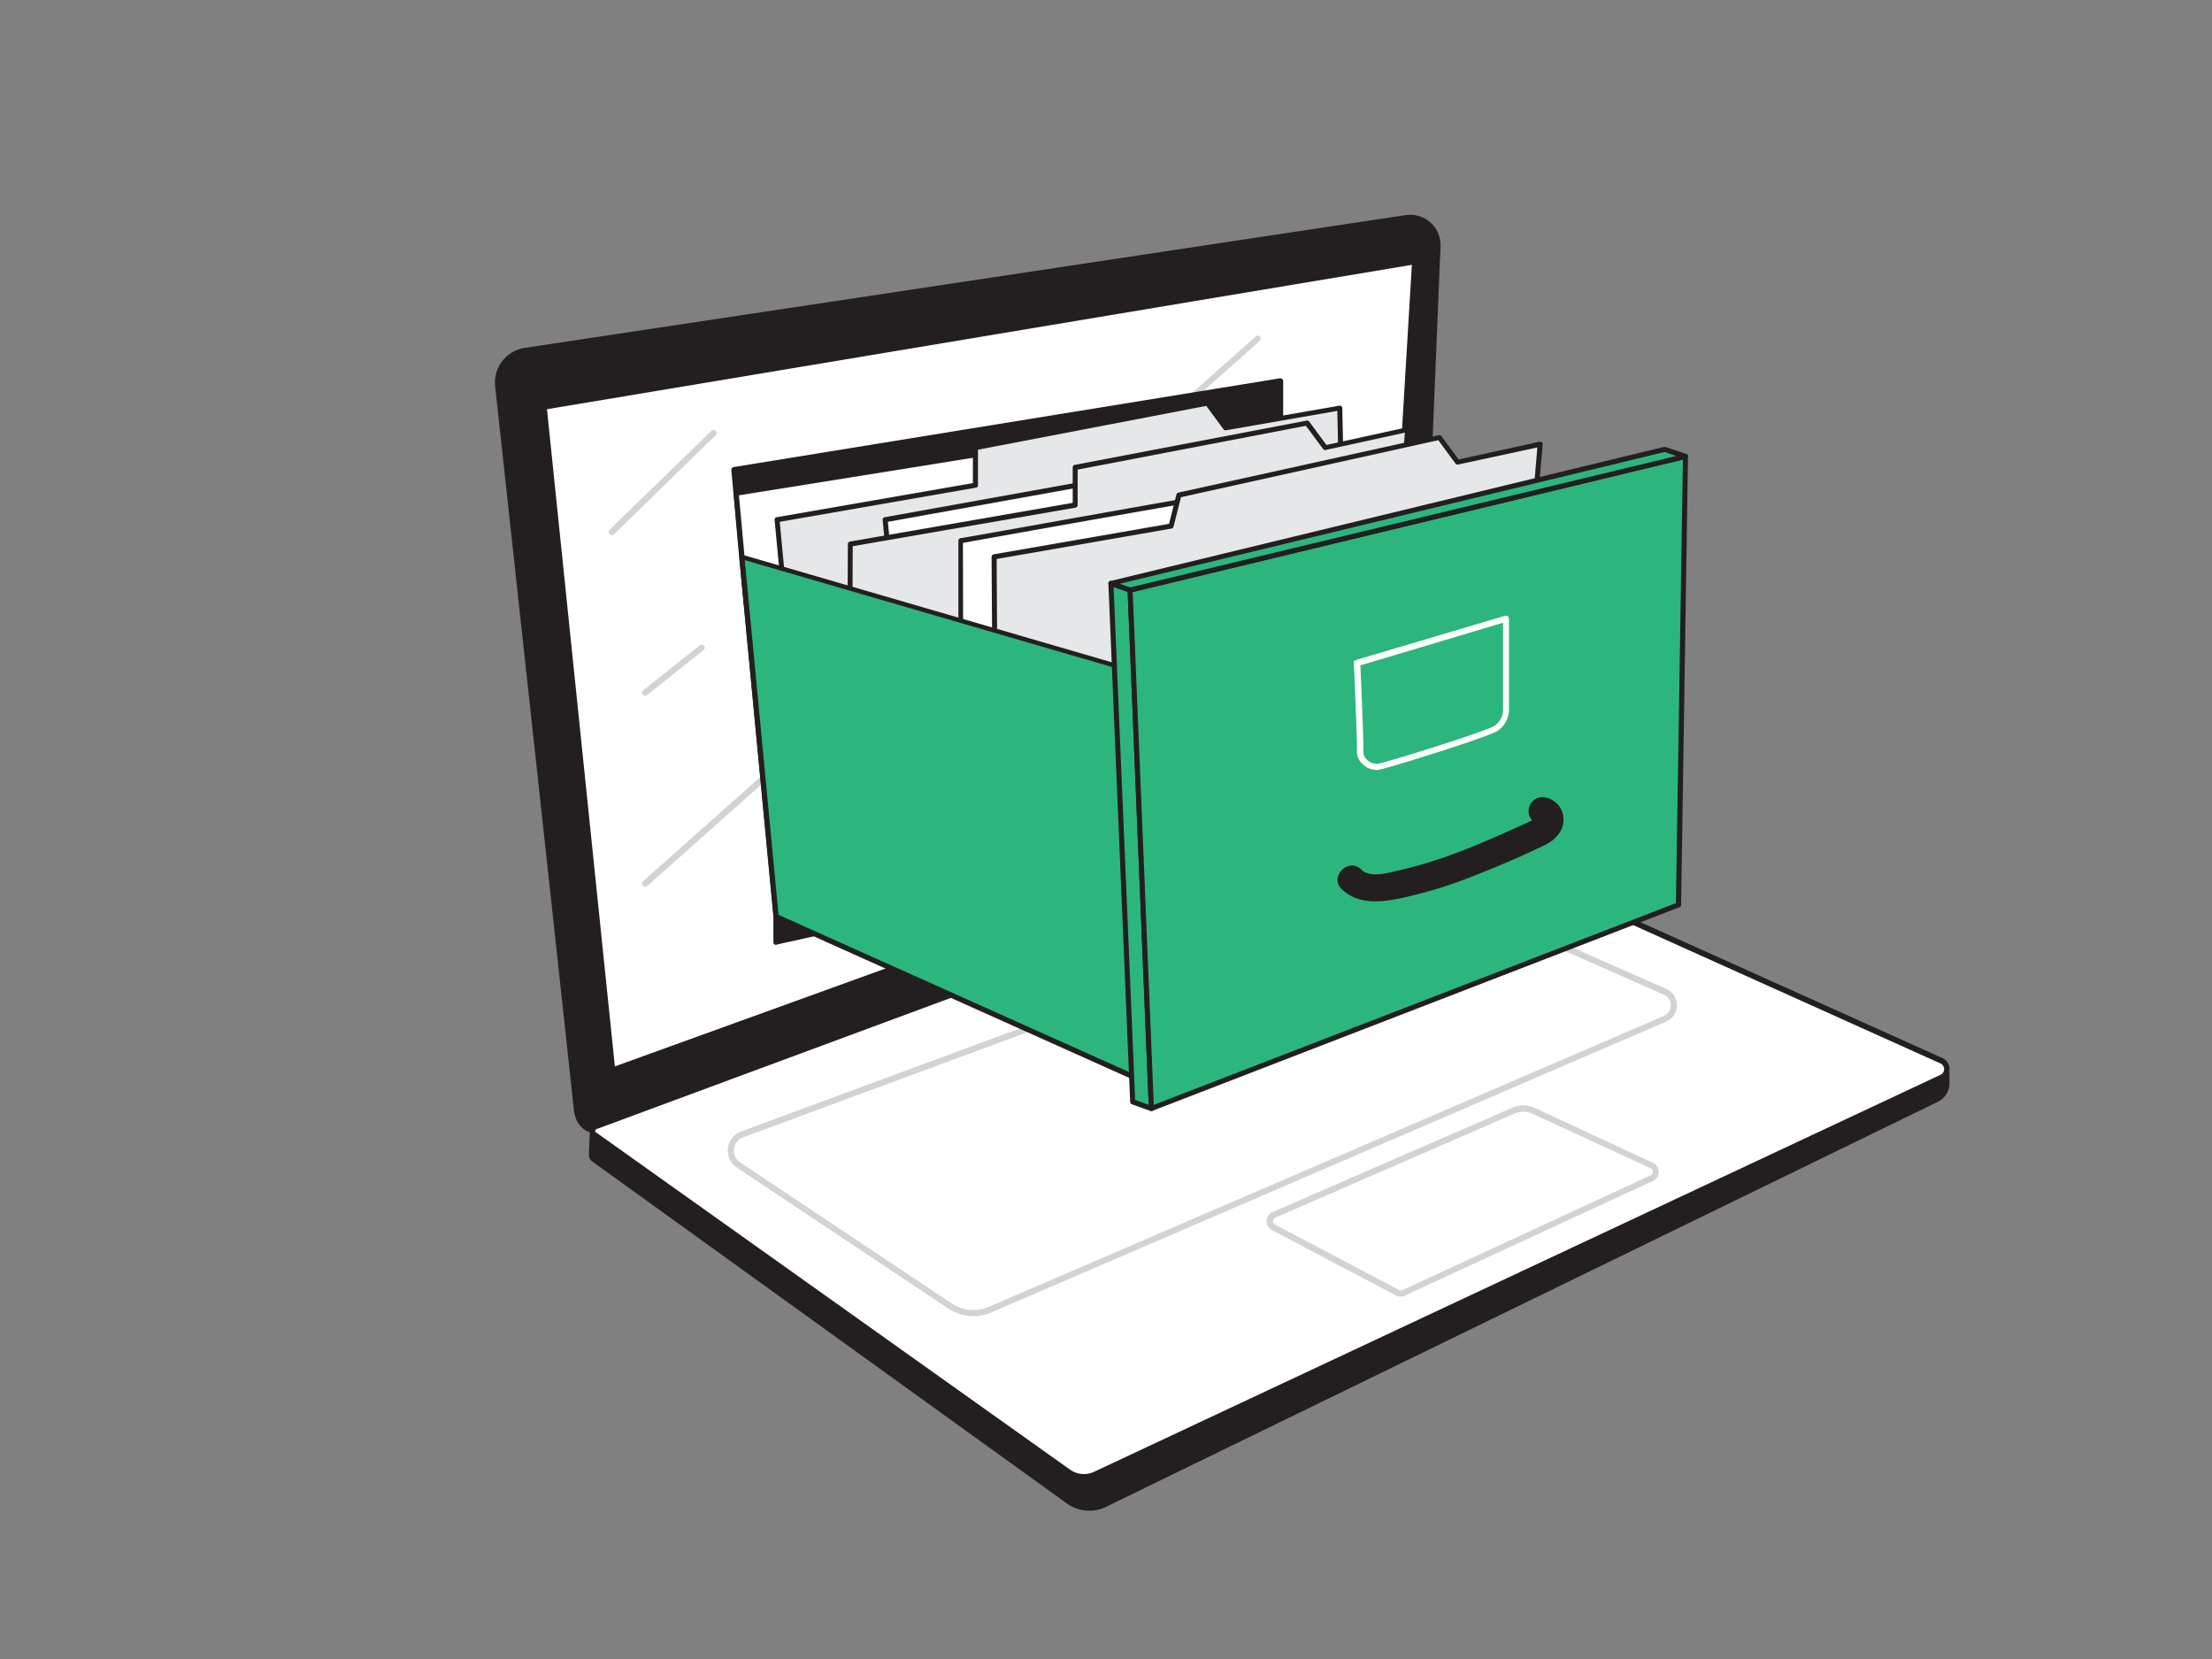 <svg xmlns="http://www.w3.org/2000/svg" viewBox="0 0 400 300"><rect x="0" y="0" width="400" height="300" fill="#808080" stroke="none"/><g data-name="#483_data_organization_flatline"><path d="M107.17 204.37s-2.57-.19-2.94-3.85C103.9 197.31 92.76 95.1 90 69.85a5.87 5.87 0 015-6.44l159.25-24a5 5 0 015.75 5.18l-4.3 104.35z" fill="#231f20"/><path d="M107.17 204.87s-3-.27-3.41-4.3c-.33-3.26-11.9-109.42-14.22-130.67a6.36 6.36 0 015.39-7l159.25-24a5.49 5.49 0 016.31 5.67L256.2 149a.51.51 0 01-.33.45l-148.52 55.39a.57.57 0 01-.18.03zM255 39.88a4 4 0 00-.68 0L95 63.9a5.35 5.35 0 00-4.53 5.89c2.35 21.21 13.92 127.42 14.26 130.68.28 2.82 2 3.31 2.39 3.39l148.09-55.27 4.25-104a4.5 4.5 0 00-4.46-4.71z" fill="#231f20"/><path fill="#fff" d="M110.8 193.48L98.41 73.63 255.8 47.35l-5.73 95.73-139.27 50.4z"/><path d="M110.8 193.94a.45.45 0 01-.25-.07.51.51 0 01-.21-.34L98 73.68a.47.47 0 01.38-.5L255.73 46.9a.49.49 0 01.38.11.51.51 0 01.15.37l-5.73 95.73a.45.45 0 01-.3.4L111 193.91a.4.4 0 01-.2.03zM98.91 74l12.28 118.84 138.45-50.09 5.67-94.86z" fill="#231f20"/><path d="M116.68 160.36a.56.56 0 01-.42-.18.57.57 0 010-.79l110.79-98.53a.57.57 0 01.79 0 .55.55 0 01-.05.78l-110.74 98.58a.54.54 0 01-.37.14z" fill="#d1d3d4"/><path d="M107.17 204.37l-.18 4.44a.85.85 0 00.36.73l85.87 61.93a6.44 6.44 0 006.59.57l150.37-73.24a3.27 3.27 0 001.83-2.93v-2.75l-183.26 11.2z" fill="#231f20"/><path d="M197 273.19a7 7 0 01-4.07-1.31L107.05 210a1.36 1.36 0 01-.56-1.16l.18-4.44a.5.5 0 01.5-.48l61.58-.05L352 192.62a.51.51 0 01.38.13.51.51 0 01.15.37v2.75a3.76 3.76 0 01-2.11 3.37L200 272.49a7 7 0 01-3 .7zm-89.34-68.32l-.16 4a.37.37 0 00.15.31l85.87 61.92a5.92 5.92 0 006.08.53L350 198.35a2.77 2.77 0 001.55-2.48v-2.22l-182.77 11.17z" fill="#231f20"/><path d="M107.68 203.76l148-54.82L351 191.8a1.62 1.62 0 01.11 3L198 266.53a4.76 4.76 0 01-4.8-.43l-85.73-61a.79.79 0 01.21-1.34z" fill="#fff"/><path d="M196 267.44a5.21 5.21 0 01-3-1l-85.73-61a1.24 1.24 0 01.29-2.18l148-54.82a.47.47 0 01.35 0l95.28 42.86a2.08 2.08 0 01.12 3.81L198.22 267a5.2 5.2 0 01-2.22.44zm59.68-118l-147.84 54.75a.33.33 0 00-.21.26.31.31 0 00.14.31l85.73 61a4.33 4.33 0 004.34.39l153.06-71.79a1.14 1.14 0 00.66-1.09 1.16 1.16 0 00-.74-1zm-148 54.33z" fill="#231f20"/><path d="M176 238a8.07 8.07 0 01-4.48-1.36l-38.27-25.51a3.68 3.68 0 01.76-6.52l122.58-45.33a.55.55 0 01.42 0l44.32 19.55a3.22 3.22 0 010 5.89l-122.11 52.63a8.25 8.25 0 01-3.22.65zm80.77-77.6L134.4 205.66a2.57 2.57 0 00-.54 4.55l38.27 25.51a7 7 0 006.65.61l122.08-52.61a2.07 2.07 0 001.27-1.92 2.1 2.1 0 00-1.25-1.93zM253.27 234.47a1.77 1.77 0 01-.84-.21L230 222.44a1.81 1.81 0 01.12-3.26l43.41-18.89a4.89 4.89 0 014 .05l21.37 9.93a1.81 1.81 0 010 3.28L254 234.3a1.83 1.83 0 01-.73.17zM274 201.31l-43.4 18.89a.7.7 0 000 1.26l22.42 11.82a.68.68 0 00.62 0l44.85-20.75a.7.7 0 000-1.27L277 201.35a3.77 3.77 0 00-3.07 0z" fill="#d1d3d4"/><path fill="#231f20" d="M134.16 100.69l-1.41-15.76 98.79-16.05v81.16l-91.19 20.33v-4.64l-6.19-65.04z"/><path d="M140.35 170.87a.5.5 0 01-.5-.5v-4.64l-6.19-65L132.25 85a.5.5 0 01.42-.54l98.79-16.05a.52.52 0 01.58.5V150a.49.49 0 01-.39.48l-91.19 20.33zm-5.69-70.22l6.19 65v4.05L231 149.64V69.47l-97.71 15.88 1.37 15.3z" fill="#231f20"/><path fill="#fff" d="M135.04 109.99l-1.91-20.8 67.76-10.88-15.68 51.38-50.17-19.7z"/><path d="M185.21 130.15a.45.45 0 01-.16 0l-50.17-19.7a.47.47 0 01-.29-.39l-1.91-20.8a.44.44 0 01.38-.49l67.75-10.88a.44.44 0 01.42.15.45.45 0 01.09.43l-15.67 51.39a.47.47 0 01-.24.28.45.45 0 01-.2.01zm-49.74-20.48l49.45 19.42 15.32-50.21-66.62 10.69z" fill="#231f20"/><path d="M146.12 151.84c-.28-1.69-5.59-57.86-5.59-57.86l35.86-6.24v-6.8l41.94-8 3.29 4.47 20.66-3.6 1.12 52.37z" fill="#e6e7e8"/><path d="M146.12 152.3a.42.42 0 01-.24-.07.45.45 0 01-.21-.31c-.28-1.69-5.38-55.6-5.6-57.89a.46.46 0 01.38-.5l35.48-6.17v-6.42a.46.46 0 01.38-.45l41.94-8a.46.46 0 01.45.18l3.12 4.24 20.38-3.55a.45.45 0 01.53.44l1.13 52.37a.46.46 0 01-.34.45l-97.28 25.72zM141 94.36c.47 4.94 4.87 51.38 5.49 56.91l96.43-25.49-1.09-51.48-20.14 3.51a.47.47 0 01-.44-.18l-3.12-4.23-41.28 7.92v6.42a.44.44 0 01-.38.45z" fill="#231f20"/><path fill="#fff" d="M163.06 125.27l-3-31.29 63.63-11.45v33.84l-60.63 8.9z"/><path d="M163.06 125.72a.44.44 0 01-.45-.41l-3-31.28a.46.46 0 01.37-.5l63.63-11.45a.51.51 0 01.38.1.48.48 0 01.16.35v33.84a.46.46 0 01-.39.45l-60.63 8.9zm-2.5-31.36l2.91 30.38 59.77-8.74V83.08z" fill="#231f20"/><path d="M153.77 150c-.28-1.69 0-51.66 0-51.66l40.66-7.07v-6.8l41.94-8.05 3.29 4.46 14.93-3.27-4.13 48.24z" fill="#e6e7e8"/><path d="M153.77 150.49a.45.45 0 01-.25-.07.47.47 0 01-.2-.31c-.28-1.71 0-49.69 0-51.73a.46.46 0 01.38-.45l40.28-7v-6.42a.46.46 0 01.38-.45l41.93-8a.47.47 0 01.46.18l3.11 4.22 14.64-3.2a.46.46 0 01.56.48l-4.13 48.24a.47.47 0 01-.35.41l-96.67 24.14zm.43-51.72c-.08 16.4-.18 46.31 0 50.69l95.8-23.93 4.05-47.3-14.33 3.14a.45.45 0 01-.46-.18L236.15 77l-41.28 7.92v6.43a.46.46 0 01-.38.45z" fill="#231f20"/><path d="M173.74 136.08v-38.3s66.66-12 66.85-11.45 0 52.34 0 52.34z" fill="#fff"/><path d="M240.59 139.13l-66.85-2.6a.45.45 0 01-.43-.45v-38.3a.45.45 0 01.37-.45c.17 0 16.86-3 33.36-5.93 33.76-5.94 33.81-5.77 34-5.21s.08 36.89 0 52.48a.46.46 0 01-.45.46zm-66.39-3.49l65.93 2.56c.06-16.87.14-47.57 0-51.41-4.58.41-48.38 8.21-66 11.38z" fill="#231f20"/><path d="M180.33 155.22c-.28-1.69-.56-54.53-.56-54.53l32-5.56 1.41-5.61 47.1-10.39 3.29 4.46 14.93-3.26-4.13 48.24z" fill="#e6e7e8"/><path d="M180.33 155.68a.51.51 0 01-.24-.07.45.45 0 01-.21-.31c-.28-1.71-.55-52.45-.57-54.6a.46.46 0 01.38-.46l31.71-5.51 1.34-5.32a.47.47 0 01.34-.33l47.1-10.39a.46.46 0 01.47.17l3.11 4.22 14.65-3.2a.48.48 0 01.4.1.51.51 0 01.15.39l-4.13 48.24a.46.46 0 01-.33.4l-94 26.65zm-.1-54.6c.09 17.34.31 49 .52 53.55L274 128.21l4-47.3L263.67 84a.47.47 0 01-.47-.17l-3.11-4.23-46.53 10.31-1.35 5.33a.48.48 0 01-.37.34z" fill="#231f20"/><path fill="#2cb67d" d="M134.16 100.69l6.19 65.04 65.89 29.57-3.38-74.62-68.7-19.99z"/><path d="M206.24 195.75a.41.41 0 01-.19 0l-65.88-29.56a.45.45 0 01-.27-.37l-6.2-65a.48.48 0 01.17-.4.45.45 0 01.42-.09l68.7 20a.44.44 0 01.32.41l3.38 74.62a.46.46 0 01-.2.4.43.43 0 01-.25-.01zm-65.46-30.32l65 29.15-3.36-73.58-67.74-19.71z" fill="#231f20"/><path fill="#2cb67d" d="M204.83 199.24l-3.94-93.76 3.47 1.22 3.85 93.75-3.38-1.21z"/><path d="M208.21 200.9h-.16l-3.37-1.21a.46.46 0 01-.31-.41l-3.94-93.76a.44.44 0 01.19-.39.45.45 0 01.42-.06l3.47 1.22a.45.45 0 01.31.41l3.84 93.75a.44.44 0 01-.18.38.46.46 0 01-.27.07zm-2.94-2l2.45.88-3.8-92.78-2.55-.9z" fill="#231f20"/><path fill="#2cb67d" d="M208.21 200.45l95.31-36.83 1.26-81.09-100.42 24.17 3.85 93.75z"/><path d="M208.21 200.9a.43.43 0 01-.25-.07.46.46 0 01-.21-.37l-3.85-93.74a.45.45 0 01.35-.46l100.43-24.17a.46.46 0 01.39.09.45.45 0 01.17.36L304 163.63a.46.46 0 01-.29.42l-95.31 36.82a.45.45 0 01-.19.03zm-3.38-93.84l3.81 92.73 94.42-36.48 1.26-80.2z" fill="#231f20"/><path fill="#2cb67d" d="M200.89 105.48l100.09-24.21 3.8 1.26-100.42 24.17-3.47-1.22z"/><path d="M204.36 107.16a.4.4 0 01-.15 0l-3.47-1.22a.45.45 0 01-.31-.45.44.44 0 01.35-.42l100.09-24.25a.57.57 0 01.26 0l3.8 1.27a.45.45 0 01.31.45.46.46 0 01-.35.43l-100.42 24.17zm-1.86-1.6l1.88.66 98.74-23.76-2.12-.72z" fill="#231f20"/><path d="M248.88 139.23a3.67 3.67 0 01-2.42-1 3 3 0 01-1.08-2.39c.07-1.65-.55-15.79-.56-15.94a.55.55 0 01.39-.55l26.94-8a.54.54 0 01.49.09.55.55 0 01.23.44v16.65a4.65 4.65 0 01-2 3.59c-1.36 1.06-20 6.85-21.61 7.09a2 2 0 01-.38.02zM246 120.32c.11 2.45.61 14.05.54 15.59a2 2 0 00.71 1.53 2.54 2.54 0 001.94.66c1.74-.26 20-6 21.09-6.87a3.57 3.57 0 001.52-2.75v-15.87z" fill="#fff"/><path d="M278.91 144.15a2.52 2.52 0 00-2.5 2.5 2.37 2.37 0 00.67 1.67l-1.13.55-4.45 2c-3 1.32-6 2.59-9.08 3.71a79.21 79.21 0 01-9.32 2.78c-1.94.43-5.29 1.52-6.95-.12-2.29-2.25-5.83 1.28-3.53 3.54 3.09 3 7.52 2.34 11.36 1.5a83.06 83.06 0 0012.8-4c4.2-1.66 8.38-3.44 12.44-5.4 1.76-.84 3.43-2.33 3.49-4.42a4 4 0 00-3.8-4.31z" fill="#231f20"/><path d="M110.67 96.75a.56.56 0 01-.39-1l18.4-17.88a.56.56 0 01.77.8l-18.39 17.92a.54.54 0 01-.39.16zM116.68 125.82a.55.55 0 01-.44-.21.56.56 0 01.09-.78l10.14-8.09a.56.56 0 11.69.87L117 125.7a.54.54 0 01-.32.12z" fill="#d1d3d4"/></g></svg>